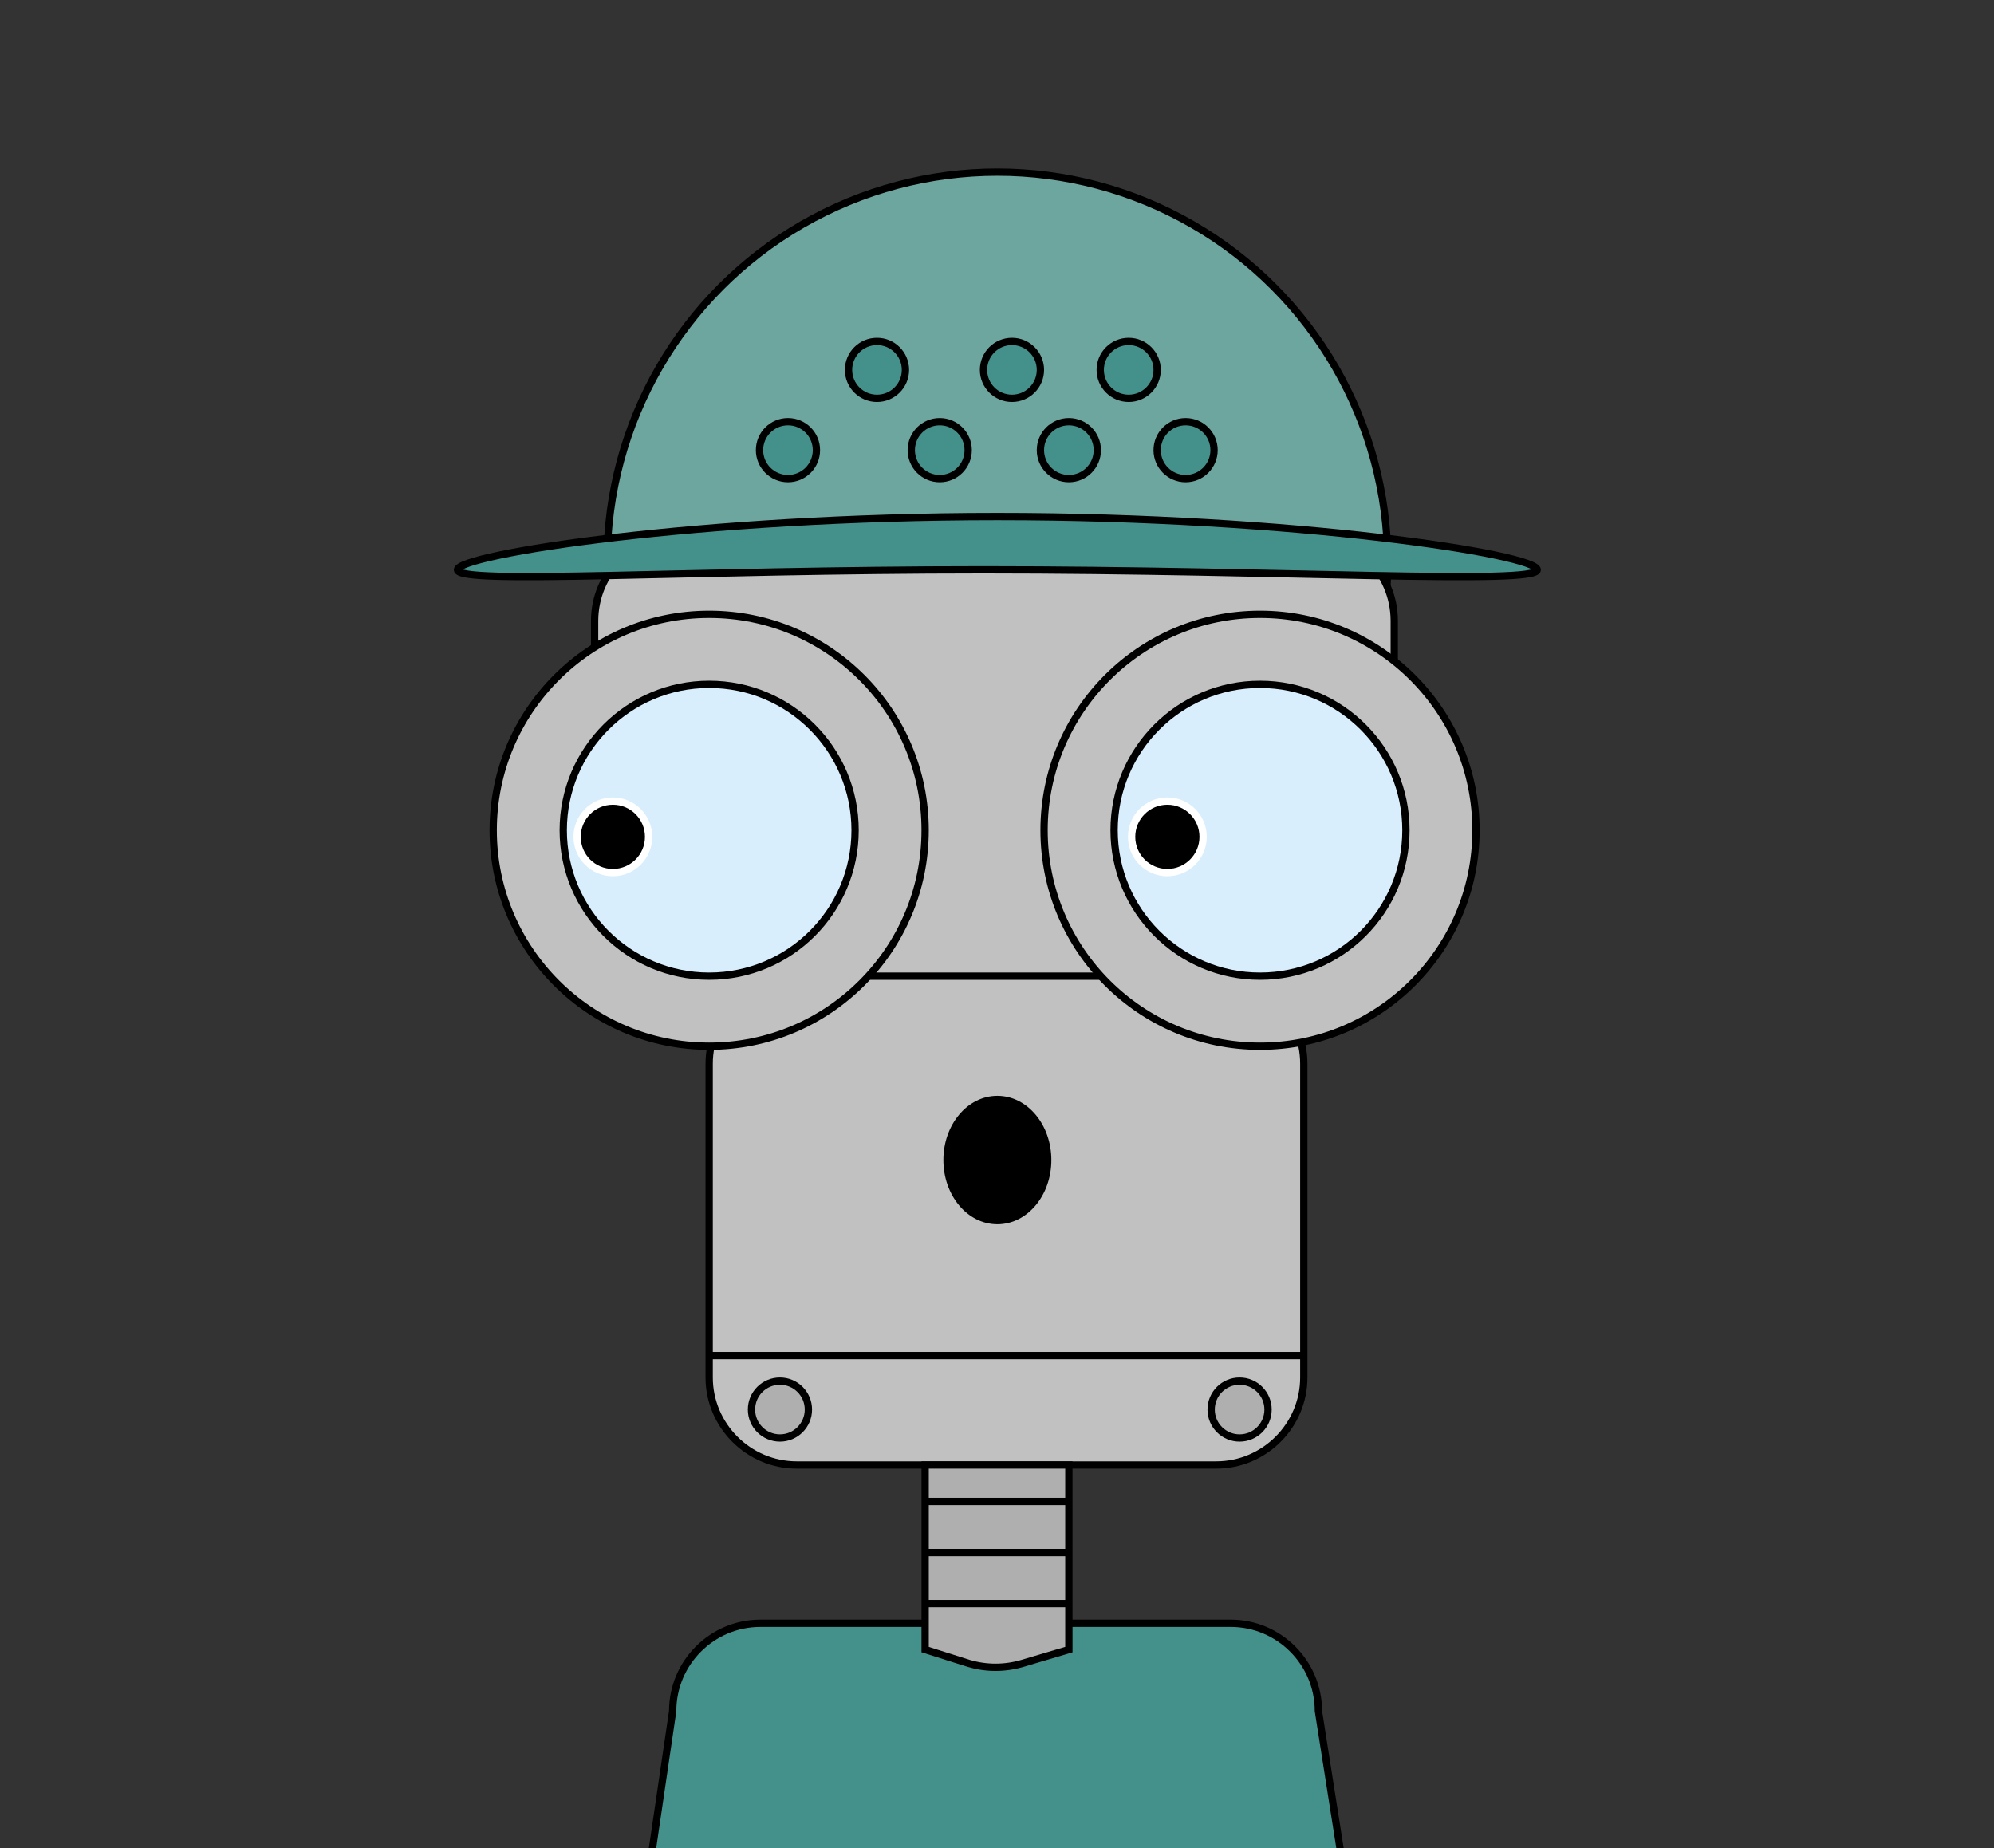 <?xml version="1.0" encoding="utf-8"?>
<!-- Generator: Adobe Illustrator 21.0.0, SVG Export Plug-In . SVG Version: 6.00 Build 0)  -->
<svg version="1.1" id="Layer_1" xmlns="http://www.w3.org/2000/svg" xmlns:xlink="http://www.w3.org/1999/xlink" x="0px" y="0px"
	 viewBox="0 0 273.3 253.3" style="enable-background:new 0 0 273.3 253.3;" xml:space="preserve">
<rect x="0" y="0" width="273.3" height="253.3" fill="#333333" stroke="none"/>
<style type="text/css">
	.st0{fill:#79AD9E;stroke:#000000;stroke-miterlimit:10;}
	.st1{fill:#C1C1C1;stroke:#000000;stroke-miterlimit:10;}
	.st2{fill:#699386;stroke:#000000;stroke-miterlimit:10;}
	.st3{fill:#D8EEFC;stroke:#000000;stroke-miterlimit:10;}
	.st4{fill:#FFFFFF;stroke:#000000;stroke-miterlimit:10;}
	.st5{stroke:#FFFFFF;stroke-miterlimit:10;}
	.st6{fill:none;stroke:#000000;stroke-miterlimit:10;}
	.st7{fill:#AFAFAF;stroke:#000000;stroke-miterlimit:10;}
	.st8{fill:#C4B29D;stroke:#000000;stroke-miterlimit:10;}
	.st9{fill:#AA9988;stroke:#000000;stroke-miterlimit:10;}
	.st10{fill:#6DA59F;stroke:#000000;stroke-miterlimit:10;}
	.st11{fill:#44918B;stroke:#000000;stroke-miterlimit:10;}
	.st12{stroke:#000000;stroke-miterlimit:10;}
</style>
<circle class="st10" cx="136.7" cy="77.1" r="53.5"/>
<path class="st1" d="M179.2,134.3H93.5c-6.6,0-12-5.4-12-12V85.1c0-6.6,5.4-12,12-12h85.6c6.6,0,12,5.4,12,12v37.3
	C191.2,128.9,185.8,134.3,179.2,134.3z"/>
<path class="st11" d="M168.7,360.3h-64.5c-6.6,0-12-5.4-12-12l-5.6-32.7c-2.2-13.1-2.4-26.5-0.5-39.6l6.1-41.5c0-6.6,5.4-12,12-12
	h64.5c6.6,0,12,5.4,12,12l6.8,43.2c1.8,11.3,1.7,22.9-0.3,34.2l-6.5,36.4C180.7,354.9,175.3,360.3,168.7,360.3z"/>
<path class="st1" d="M166.7,200.8h-57.5c-6.6,0-12-5.4-12-12v-43c0-6.6,5.4-12,12-12h57.5c6.6,0,12,5.4,12,12v43
	C178.7,195.4,173.3,200.8,166.7,200.8z"/>
<circle class="st1" cx="172.7" cy="113.8" r="29.6"/>
<circle class="st1" cx="97.2" cy="113.8" r="29.6"/>
<circle class="st3" cx="97.2" cy="113.8" r="20"/>
<circle class="st3" cx="172.7" cy="113.8" r="20"/>
<path class="st11" d="M210.7,78.1c0,2.1-35,0-75.9,0s-72.1,2.1-72.1,0s33.1-7.3,74-7.3S210.7,76,210.7,78.1z"/>
<circle class="st5" cx="84" cy="114.7" r="4.9"/>
<circle class="st5" cx="160" cy="114.7" r="4.9"/>
<line class="st6" x1="97.2" y1="185.8" x2="178.7" y2="185.8"/>
<circle class="st7" cx="106.9" cy="193.2" r="3.9"/>
<circle class="st7" cx="169.9" cy="193.2" r="3.9"/>
<circle class="st11" cx="108" cy="61.7" r="3.9"/>
<circle class="st11" cx="120.2" cy="50.7" r="3.9"/>
<circle class="st11" cx="128.8" cy="61.7" r="3.9"/>
<circle class="st11" cx="138.7" cy="50.7" r="3.9"/>
<circle class="st11" cx="146.5" cy="61.7" r="3.9"/>
<circle class="st11" cx="154.7" cy="50.7" r="3.9"/>
<circle class="st11" cx="162.5" cy="61.7" r="3.9"/>
<path class="st7" d="M146.5,226.1l-6.4,1.9c-2.4,0.7-4.9,0.7-7.3,0l-6-1.9v-25.3h19.7V226.1z"/>
<line class="st6" x1="126.8" y1="205.8" x2="146.5" y2="205.8"/>
<line class="st6" x1="126.8" y1="212.8" x2="146.5" y2="212.8"/>
<line class="st6" x1="126.8" y1="219.8" x2="146.5" y2="219.8"/>
<ellipse class="st12" cx="136.7" cy="159" rx="6.9" ry="8.3"/>
</svg>

